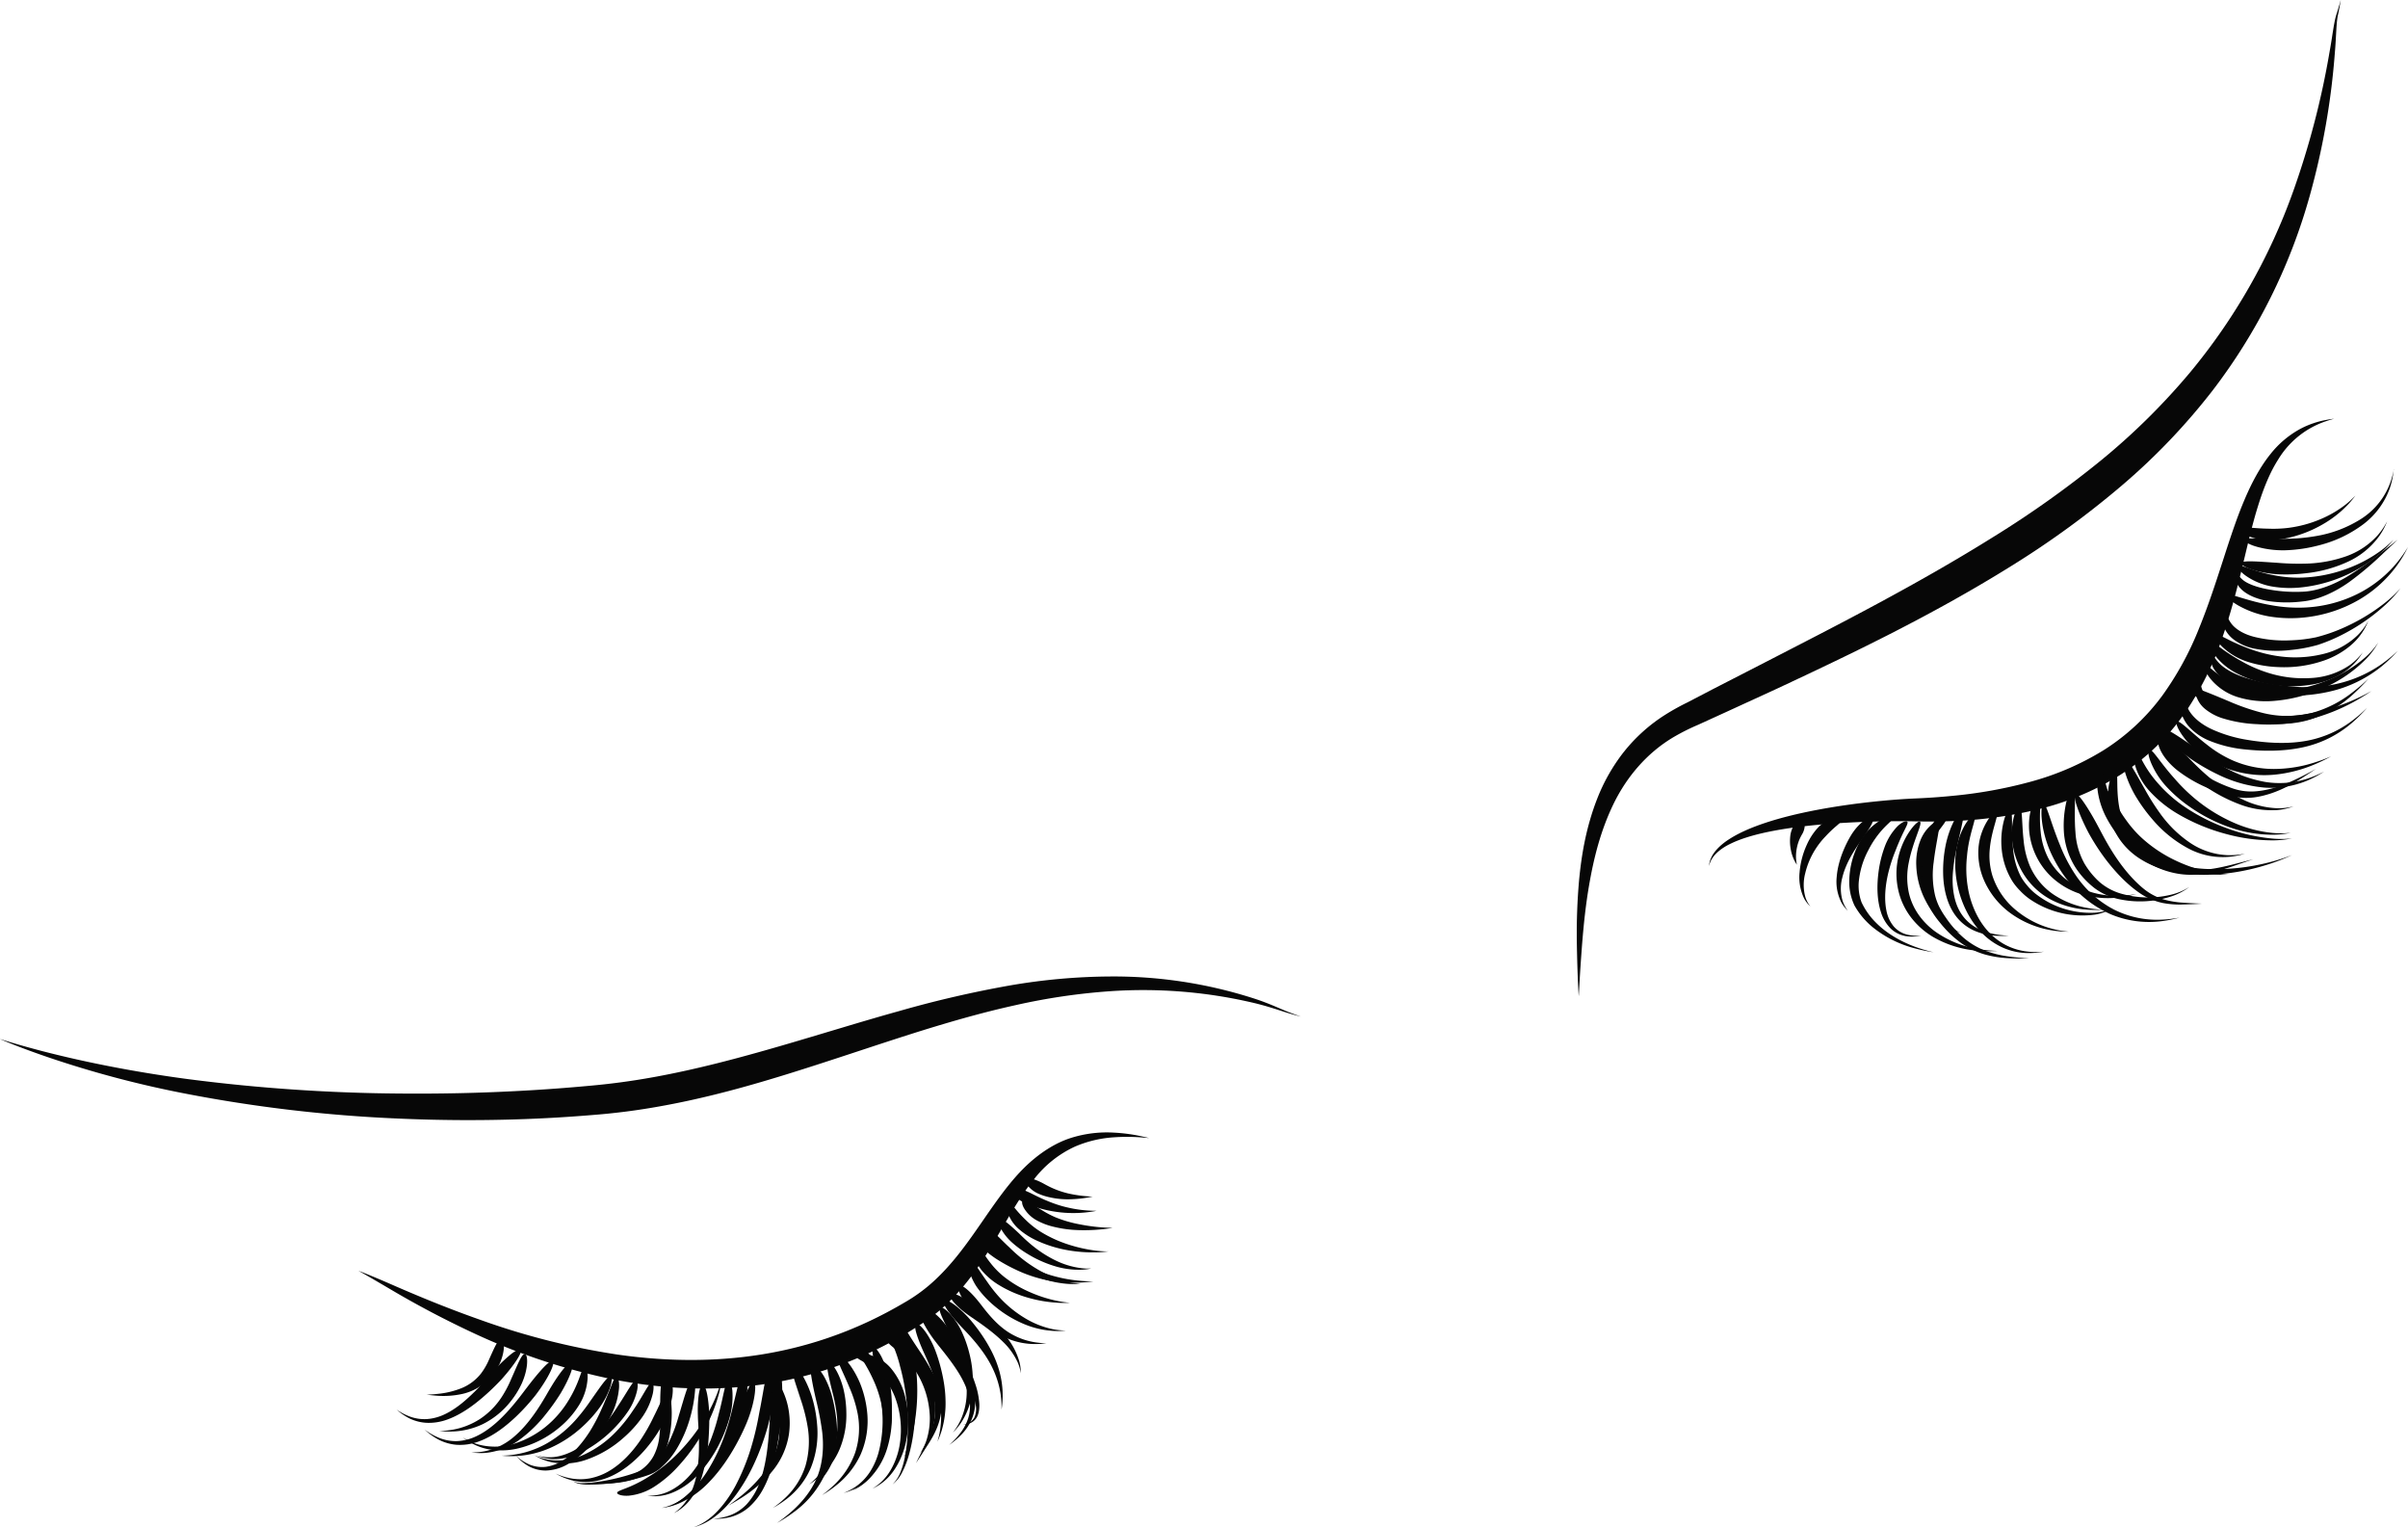 <svg xmlns="http://www.w3.org/2000/svg" width="1080" height="684.81" viewBox="0 0 1080 684.81"><g id="Слой_2" data-name="Слой 2"><g id="lashes_120443968"><g id="lashes_120443968-2" data-name="lashes_120443968"><path d="M1049.83.0s-.3 2.1-1.09 6.06c-1 3.9-.85 9.83-1.54 17.51a329.78 329.78.0 0 1-11.28 64.27 257 257 0 0 1-43.55 87.25 286.55 286.55.0 0 1-40 42 406.72 406.72.0 0 1-50.07 36.57c-36 22.45-72.19 39.64-105 55l-24.08 11.05L761.62 325a98.21 98.21.0 0 0-10.47 5.21c-13 7.53-22.09 19-27.73 30.8s-8.54 23.85-10.43 34.39-2.74 19.9-3.37 27.51c-1.18 15.24-1.48 23.73-1.53 23.72s-.61-8.45-.87-23.8a269.9 269.9.0 0 1 1-28.07c1.05-10.93 3-23.55 8.22-36.83a82.73 82.73.0 0 1 11-19.66 74.81 74.81.0 0 1 18.12-16.93A104.88 104.88.0 0 1 756.75 315L768 309.14l23.53-12.08c32.14-16.57 67.57-34.48 102.55-56.33A456.51 456.51.0 0 0 942.85 206 300.15 300.15.0 0 0 982.25 167a268.2 268.2.0 0 0 46.37-81.53 370.4 370.4.0 0 0 16.2-62.22c1.39-7.47 1.9-13.51 3.28-17.37C1049.3 2.05 1049.83.0 1049.83.0z" fill="#070707"/><path d="M1046.93 187.75s-1.32.31-3.73 1.13a39.86 39.86.0 0 0-21.45 17.21c-3.57 5.59-6.5 12.66-9 20.77-5.11 16.23-8.29 36.69-16 59a137.54 137.54.0 0 1-16.63 33.56 102.46 102.46.0 0 1-29.53 28.27 125.4 125.4.0 0 1-37.44 15.45 190.53 190.53.0 0 1-36.69 5c-5.86.26-11.57.3-17.09.18-5.33-.14-10.53-.11-15.57.0-10.09.21-19.49.71-28 1.49-17 1.56-30.81 4.26-39.37 8.39-4.28 2-7.11 4.51-8.44 6.63a10 10 0 0 0-1.48 3.53 10 10 0 0 1 1-3.81c1.06-2.4 3.71-5.48 7.91-8.17 8.41-5.49 22.24-9.93 39.47-13.21 8.63-1.63 18.15-3 28.42-4 5.13-.5 10.47-.92 16-1.15 5.34-.23 10.81-.6 16.39-1.16A204.59 204.59.0 0 0 910 350.73a123.9 123.9.0 0 0 33.5-14.35A96.65 96.65.0 0 0 969.74 312a138.53 138.53.0 0 0 16.48-30.09c8.43-20.67 13.33-41 20.23-57.29 3.41-8.18 7.33-15.39 11.86-21a43.37 43.37.0 0 1 14-11.63 40 40 0 0 1 10.74-3.64C1045.59 187.85 1046.93 187.77 1046.93 187.75z" fill="#070707"/><path d="M1073.55 210.45a33.54 33.54.0 0 1-1.73 8.51A34.84 34.84.0 0 1 1060 235.05a56.12 56.12.0 0 1-20.11 9.52 67.12 67.12.0 0 1-14.71 2.17 43.54 43.54.0 0 1-13.44-1.7c-3.34-1-5.2-2.29-5-2.95.42-1.36 8.44-.18 18.34-.49a83.18 83.18.0 0 0 13.87-1.26 54.38 54.38.0 0 0 19.57-7.38 32.45 32.45.0 0 0 15.09-22.51z" fill="#070707"/><path d="M1070.65 233.76a30.87 30.87.0 0 1-3.65 6.76 35.63 35.63.0 0 1-13.7 11.25 60 60 0 0 1-19 5.27 75 75 0 0 1-13.07.44c-9.34-.61-16.43-3.68-16-5s7.6-.67 16.39-.1a111.74 111.74.0 0 0 12.39.36 59.14 59.14.0 0 0 18.29-3.31 34.33 34.33.0 0 0 14.08-9.39A31.39 31.39.0 0 0 1070.65 233.76z" fill="#070707"/><path d="M1080 245.27a54.42 54.42.0 0 1-5 8.37 55.81 55.81.0 0 1-16.64 15.1 61.24 61.24.0 0 1-23.67 8 58.75 58.75.0 0 1-16.8-.3 42.86 42.86.0 0 1-14.4-5.16c-3.38-2-5.07-3.84-4.72-4.43.76-1.25 9.09 2.72 20 4.54a66 66 0 0 0 15.52 1 59.19 59.19.0 0 0 22.83-5.94 54.55 54.55.0 0 0 17.24-13.34A56.5 56.5.0 0 0 1080 245.27z" fill="#070707"/><path d="M1062.21 278.34a26.6 26.6.0 0 1-4.08 7.1c-3.07 4-8.76 8.27-15.6 10.68a54.48 54.48.0 0 1-20.86 3 50.45 50.45.0 0 1-14-2.5 29.32 29.32.0 0 1-11.18-6.79c-2.39-2.45-3.18-4.51-2.61-5s2.38.38 5.07 1.73a84.2 84.2.0 0 0 10.65 4.6 60.17 60.17.0 0 0 12.49 3.1 52.61 52.61.0 0 0 19.57-.94 33.6 33.6.0 0 0 15.78-8.51A26.11 26.11.0 0 0 1062.21 278.34z" fill="#070707"/><path d="M1059.68 292.53a26.47 26.47.0 0 1-5.17 6.35c-3.67 3.44-10 6.75-17.12 8a54.62 54.62.0 0 1-21.07-.35 50.32 50.32.0 0 1-13.4-4.73 29.26 29.26.0 0 1-9.95-8.5c-2-2.8-2.42-4.95-1.77-5.37s2.29.76 4.72 2.52a84.66 84.66.0 0 0 9.78 6.26 60 60 0 0 0 11.82 5.07A52.75 52.75.0 0 0 1037 304a33.68 33.68.0 0 0 17-5.85A26.46 26.46.0 0 0 1059.68 292.53z" fill="#070707"/><path d="M1062.3 304.29a84.25 84.25.0 0 1-6.57 6.72 53.08 53.08.0 0 1-18.49 11.26c-7.87 2.77-16.9 2.79-24.07 1.44a78 78 0 0 1-15.38-4.5c-10.49-4.41-17.76-10-17.1-11.18s9 2.23 19 6.44a100.18 100.18.0 0 0 14.32 5 45.93 45.93.0 0 0 22.46.34 51.91 51.91.0 0 0 18.7-9.42A80.32 80.32.0 0 0 1062.3 304.29z" fill="#070707"/><path d="M1045.48 339.19a79.47 79.47.0 0 1-7.31 3.54 61.09 61.09.0 0 1-18.16 4.65 48.67 48.67.0 0 1-20.76-2.61 46.8 46.8.0 0 1-12.42-6.68 37.85 37.85.0 0 1-8.7-9.32c-1.75-2.76-2.36-4.75-1.81-5.16 1.21-.87 6.4 4.85 13.64 10.41a53.12 53.12.0 0 0 10.91 6.73 46.36 46.36.0 0 0 19 4.06 60.21 60.21.0 0 0 18-2.83C1042.57 340.52 1045.47 339.16 1045.48 339.19z" fill="#070707"/><path d="M1028.69 361.58a27.25 27.25.0 0 1-7.3 1.65 40.09 40.09.0 0 1-17.06-2.62 71.32 71.32.0 0 1-16.8-9.11 77.46 77.46.0 0 1-9.72-8.19c-6.41-6.48-9.52-13.4-8.3-14.13s5.92 4.44 12 10.54c2.93 3 12.45 13.11 23.85 18.52a38.78 38.78.0 0 0 16 4.18A27.21 27.21.0 0 0 1028.69 361.58z" fill="#070707"/><path d="M1027.41 373.45a43.12 43.12.0 0 1-8.15.85 57.66 57.66.0 0 1-18.63-3.12A72.74 72.74.0 0 1 982 361.71a62.81 62.81.0 0 1-10.59-9.24 36.88 36.88.0 0 1-6.85-10.9c-1.19-3.12-1.3-5.24-.65-5.5 1.33-.49 5.11 6.11 11.35 13a79.6 79.6.0 0 0 9.36 9.21 73.44 73.44.0 0 0 17 10.52 57 57 0 0 0 17.74 4.7A43.22 43.22.0 0 0 1027.41 373.45z" fill="#070707"/><path d="M1006.85 382.8a32.84 32.84.0 0 1-25.66-2.5 55 55 0 0 1-15.78-12.85 72.72 72.72.0 0 1-7.9-11c-4.8-8.41-6.18-16.24-4.86-16.66s4.8 6.22 9.32 14.11a103.45 103.45.0 0 0 6.82 10.81 53.26 53.26.0 0 0 13.68 13.35A32.5 32.5.0 0 0 999 383.46 34.61 34.61.0 0 0 1006.85 382.8z" fill="#070707"/><path d="M999.38 392.14A53 53 0 0 1 992 392a68.18 68.18.0 0 1-16.66-3.56 62.56 62.56.0 0 1-16.81-8.78 43.46 43.46.0 0 1-9.17-9 26.64 26.64.0 0 1-4.74-10.83c-.49-3-.1-4.95.57-5.06 1.44-.2 3.47 6.33 8.34 12.9a50.42 50.42.0 0 0 7.73 8.67 62 62 0 0 0 15 9.76 67.55 67.55.0 0 0 15.81 5.14A54.75 54.75.0 0 0 999.38 392.14z" fill="#070707"/><path d="M987.54 405.22s-3.31.22-8.47.37a41.47 41.47.0 0 1-9-.67 28.51 28.51.0 0 1-10-4.19c-6.3-4.22-11.52-10-15.52-15.21a98.79 98.79.0 0 1-7.82-12.07c-4.75-9-7.13-16.82-5.93-17.44s5.84 6.26 10.45 15c1.19 2.17 3.46 6.77 6.84 12s8 11.21 13.47 15.61a26.49 26.49.0 0 0 8.88 4.7 40 40 0 0 0 8.61 1.44C984.21 405.12 987.54 405.2 987.54 405.22z" fill="#070707"/><path d="M977.57 411.46a56.2 56.2.0 0 1-9.31 1.74 44.4 44.4.0 0 1-21.6-3.24 49.68 49.68.0 0 1-19.17-15 60.7 60.7.0 0 1-8.3-14c-4.46-10.86-4-20.51-2.67-20.57s3.3 8.65 7.42 18.62a69.49 69.49.0 0 0 7 13.4 47.17 47.17.0 0 0 16.79 15.24 43 43 0 0 0 20.45 4.77A57 57 0 0 0 977.57 411.46z" fill="#070707"/><path d="M943.09 407.93a55.06 55.06.0 0 1-7.27-.06 40.65 40.65.0 0 1-16.19-4.58 32.55 32.55.0 0 1-13.27-13.49 36.27 36.27.0 0 1-3.84-12.19 31.15 31.15.0 0 1 .74-11.46c.77-2.85 1.77-4.45 2.45-4.32 1.46.28 1 7.18 1.91 15.18A39.34 39.34.0 0 0 910.27 388 29.82 29.82.0 0 0 921 401.1a39.44 39.44.0 0 0 15 6A55 55 0 0 0 943.09 407.93z" fill="#070707"/><path d="M927.85 417.77a44.83 44.83.0 0 1-8-.66 43.51 43.51.0 0 1-17.15-6.94 36.23 36.23.0 0 1-13.13-16.09 30.93 30.93.0 0 1-2.2-14 27.38 27.38.0 0 1 4.07-12.17c1.77-2.76 3.42-4 4-3.68 1.3.79-2.19 7.62-3 16.3a30.66 30.66.0 0 0 1.17 12.13 33.3 33.3.0 0 0 10.61 15.5 42.09 42.09.0 0 0 15.77 8.2A44.07 44.07.0 0 0 927.85 417.77z" fill="#070707"/><path d="M916.77 426.71a34.34 34.34.0 0 1-8.87.6 28.84 28.84.0 0 1-9.2-2.2 30.69 30.69.0 0 1-9.37-6.32c-5.72-5.55-9.35-13.33-11-20.11a47.14 47.14.0 0 1-1.22-15.37 32.92 32.92.0 0 1 4.2-13.45c1.89-3.13 3.69-4.57 4.26-4.2 1.18.8-2.52 8.22-3.35 18.15a51.38 51.38.0 0 0 .35 14c1 6.28 3.75 13.66 8.58 19.22a28.68 28.68.0 0 0 8.2 6.61 27.91 27.91.0 0 0 8.59 2.87A33.68 33.68.0 0 0 916.77 426.71z" fill="#070707"/><path d="M879.51 418.37a23.07 23.07.0 0 1-5.81-2.88 31.47 31.47.0 0 1-9.89-11.28A37 37 0 0 1 859.45 388a27.58 27.58.0 0 1 1.95-11.41 18.05 18.05.0 0 1 6.79-8.24c2.36-1.45 4.12-1.62 4.46-1 .7 1.27-4 5-6.53 11.29a28.17 28.17.0 0 0-2.34 9.48 34.7 34.7.0 0 0 2.36 15.08 30.23 30.23.0 0 0 8.05 11.73A23 23 0 0 0 879.51 418.37z" fill="#070707"/><path d="M861.69 419.55a20 20 0 0 1-6.86.22 13 13 0 0 1-6.67-3.24 17.73 17.73.0 0 1-4.58-7.61c-1.89-5.92-1.75-12.41-1.08-17.68a51.75 51.75.0 0 1 2.78-11.48 26.14 26.14.0 0 1 5.79-9.28c2.1-2 4-2.58 4.39-2s-.41 2-1.49 4.19-2.52 5.36-3.9 8.95a70.6 70.6.0 0 0-3.3 10.38c-1.09 4.81-1.82 10.8-.71 16.27a15.74 15.74.0 0 0 3.27 7.13A11.93 11.93.0 0 0 855 419 19.94 19.94.0 0 0 861.69 419.55z" fill="#070707"/><path d="M828.78 408.42a15.24 15.24.0 0 1-3-3.94 20.48 20.48.0 0 1-2-11.38c.71-8.92 5.58-17.46 7.3-19.89 3.47-5 8-7.63 8.92-6.54s-1.57 4.91-4.71 9.48c-1.56 2.22-7.1 9.39-9 17.35a19.07 19.07.0 0 0 .19 10.65A15.33 15.33.0 0 0 828.78 408.42z" fill="#070707"/><path d="M812 406.44a12.05 12.05.0 0 1-3-3.9 21.72 21.72.0 0 1-1.88-11.33 36.84 36.84.0 0 1 3.24-12.4 28.39 28.39.0 0 1 4.71-7.36 14.24 14.24.0 0 1 7-4.34c2.17-.48 3.57.0 3.67.7s-.85 1.48-2.15 2.6A53.1 53.1.0 0 0 818.8 375a36.2 36.2.0 0 0-4.64 5.9 35.44 35.44.0 0 0-4.52 10.73 20.45 20.45.0 0 0 .08 10.65A12 12 0 0 0 812 406.44z" fill="#070707"/><path d="M805.91 387.76a17.75 17.75.0 0 1-2.7-6.68 19.9 19.9.0 0 1-.3-5.78 11.88 11.88.0 0 1 1-3.93 5.48 5.48.0 0 1 2.81-2.7 1.91 1.91.0 0 1 2.29.39 2.93 2.93.0 0 1 .31 2.15 8.51 8.51.0 0 1-.84 2.49 25.44 25.44.0 0 0-1.38 2.62 19.67 19.67.0 0 0-1.34 4.69A18.1 18.1.0 0 0 805.91 387.76z" fill="#070707"/><path d="M1066.66 288.09a34.16 34.16.0 0 1-5.63 7.55 60.07 60.07.0 0 1-17.8 12.39 67.28 67.28.0 0 1-23.28 6.26 43.17 43.17.0 0 1-16.33-1.71A25.71 25.71.0 0 1 991.1 304c-2.36-3.16-2.89-5.58-2.31-5.91s2.23 1.25 4.92 3.4a36.85 36.85.0 0 0 11.52 6.24 44.93 44.93.0 0 0 14.56 2.25 65.89 65.89.0 0 0 22.44-4.29 59.32 59.32.0 0 0 18.24-10.61A34.3 34.3.0 0 0 1066.66 288.09z" fill="#070707"/><path d="M1061.68 317.38a66.58 66.58.0 0 1-7.29 7.17A49.45 49.45.0 0 1 1033.31 335c-8.79 2-18.21 1.9-26 1.08a56.35 56.35.0 0 1-17.12-4.24 25.9 25.9.0 0 1-7.67-5.21 16.54 16.54.0 0 1-4.09-6.63c-1.26-4.37-.18-7 .43-7 .77.0 1.14 2.49 2.9 5.53s5.4 6.3 10.58 8.61a61.33 61.33.0 0 0 15.57 4.61c7.41 1.25 16.49 2 25 .69a48.15 48.15.0 0 0 21.07-8.55A67.31 67.31.0 0 0 1061.68 317.38z" fill="#070707"/><path d="M1042.36 346a47.41 47.41.0 0 1-7.48 4 41.91 41.91.0 0 1-19.3 3.16 58.9 58.9.0 0 1-20.9-5.9 89.63 89.63.0 0 1-12.45-7.23c-8.32-5.95-13.66-12.29-12.76-13.32s7.73 3.43 15.73 9.13a136.29 136.29.0 0 0 11.48 7.58 57.32 57.32.0 0 0 19.19 7.19 40.58 40.58.0 0 0 18.73-1.37A49.1 49.1.0 0 0 1042.36 346z" fill="#070707"/><path d="M1028 375.94a45.29 45.29.0 0 1-9.1.88 80 80 0 0 1-20.81-2.94 86.41 86.41.0 0 1-21.47-9A54.64 54.64.0 0 1 964.33 355a29.33 29.33.0 0 1-7-12.8c-.82-3.73-.34-6.1.32-6.17s1.54 2 3.1 4.94a51.07 51.07.0 0 0 7.41 10.6A62.09 62.09.0 0 0 979 361.23a86.51 86.51.0 0 0 19.88 10.2A79.73 79.73.0 0 0 1019 376 44.66 44.66.0 0 0 1028 375.94z" fill="#070707"/><path d="M1010.59 385.29l-9.54 3.27c-5.76 1.87-14 4.59-23 3.41a38.5 38.5.0 0 1-12.88-4.14 45.7 45.7.0 0 1-10.25-7.61 54 54 0 0 1-10.42-14 36.36 36.36.0 0 1-4-15.47c0-4.17 1-6.62 1.63-6.55s1.08 2.48 2 6.11a65.57 65.57.0 0 0 5 13.62A57.7 57.7.0 0 0 958 377.2a43.29 43.29.0 0 0 8.9 7.59 35.91 35.91.0 0 0 11.54 4.64c8.24 1.74 16.53-.21 22.4-1.64z" fill="#070707"/><path d="M981.93 397.75a27.71 27.71.0 0 1-8.51 4.34 44.82 44.82.0 0 1-22 1.31 28.39 28.39.0 0 1-11.91-5.08 38.18 38.18.0 0 1-8.36-8.88 34.13 34.13.0 0 1-5.46-15.94A47.53 47.53.0 0 1 927 358.62c.92-3.67 1.92-5.83 2.62-5.73s1 2.47 1 6.16-.22 8.71.22 14a32.92 32.92.0 0 0 4 14.09 35.27 35.27.0 0 0 6.92 8.46A25.78 25.78.0 0 0 952 400.9a43.7 43.7.0 0 0 21.19.42A27.62 27.62.0 0 0 981.93 397.75z" fill="#070707"/><path d="M958.26 400.86a50.37 50.37.0 0 1-8 1.58 40.78 40.78.0 0 1-18.71-2.13 34.24 34.24.0 0 1-9.52-5.42 32.25 32.25.0 0 1-7-7.81 32.72 32.72.0 0 1-4.84-13.58 29.79 29.79.0 0 1 1.38-12.91c1.1-3.13 2.39-4.79 3-4.58 1.45.45-.31 8 .68 16.92a32.73 32.73.0 0 0 3.48 12A30.38 30.38.0 0 0 932.56 398a39.74 39.74.0 0 0 17.65 3.69A50.57 50.57.0 0 0 958.26 400.86z" fill="#070707"/><path d="M947.67 407.09a21.3 21.3.0 0 1-7.91 3 41.63 41.63.0 0 1-29.52-7 27.43 27.43.0 0 1-4.23-3.7 25.62 25.62.0 0 1-3.38-4.13 33.1 33.1.0 0 1-4.83-14.18 37 37 0 0 1 1-13.27c.91-3.29 2-5.14 2.72-5 1.46.32.41 8.33 1.35 17.72A32.76 32.76.0 0 0 906.33 393a22.86 22.86.0 0 0 2.63 3.77 24.34 24.34.0 0 0 3.43 3.54 39.84 39.84.0 0 0 27.26 8.95A21.37 21.37.0 0 0 947.67 407.09z" fill="#070707"/><path d="M900.94 419.55a39.64 39.64.0 0 1-7.73-.15 26.62 26.62.0 0 1-8-2.2 21.12 21.12.0 0 1-7.79-6.17c-4.42-5.62-5.77-13.18-5.91-19.17a58.32 58.32.0 0 1 1.2-13.23c2-9.28 6.39-15.76 7.63-15.15s-.75 7.63-2.61 16.24a74.61 74.61.0 0 0-1.89 12.2c-.33 5.51.28 12.33 3.67 17.62a19.16 19.16.0 0 0 6.46 6.22 25.71 25.71.0 0 0 7.33 2.85A40.42 40.42.0 0 0 900.94 419.55z" fill="#070707"/><path d="M910.06 429.69a95.74 95.74.0 0 1-9.7-.05A47.68 47.68.0 0 1 890.23 428a35.26 35.26.0 0 1-11-5.38 48.45 48.45.0 0 1-9.22-9 40.83 40.83.0 0 1-3.69-5.16 30.78 30.78.0 0 1-2.5-5.57 40.15 40.15.0 0 1-1.6-16.88A53.54 53.54.0 0 1 866 371.46c1.5-3.53 2.85-5.53 3.52-5.32s.56 2.62.0 6.32-1.63 8.68-2.25 14.13a40.63 40.63.0 0 0 .64 15 27.31 27.31.0 0 0 1.84 5 38.93 38.93.0 0 0 3 4.91 46.1 46.1.0 0 0 8 9.06 33.48 33.48.0 0 0 10 5.87 47.82 47.82.0 0 0 9.71 2.41C906.24 429.65 910.06 429.65 910.06 429.69z" fill="#070707"/><path d="M896 426.41a61.86 61.86.0 0 1-9.09-.11 47.11 47.11.0 0 1-20-6.21 35.16 35.16.0 0 1-9.24-8 31.36 31.36.0 0 1-5.56-10.28 33.43 33.43.0 0 1-1-16 34.71 34.71.0 0 1 5.51-13.28c2.1-3 3.91-4.46 4.48-4.08 1.31.82-3.06 8.43-5 18.3a32.64 32.64.0 0 0 .1 13.9 28.07 28.07.0 0 0 4.19 9.35 32.61 32.61.0 0 0 7.85 7.92A46 46 0 0 0 887 425.51 64.24 64.24.0 0 0 896 426.41z" fill="#070707"/><path d="M867.23 427a71.57 71.57.0 0 1-8.91-1.89 49.61 49.61.0 0 1-18.71-9.59 34.58 34.58.0 0 1-7.85-9.46 24.64 24.64.0 0 1-2.34-11.66 37.23 37.23.0 0 1 3.94-15.52A26.91 26.91.0 0 1 843.1 368c3.35-2 5.86-2 6.06-1.37s-1.56 1.91-3.85 4.25a42.22 42.22.0 0 0-7.38 10.41 37.51 37.51.0 0 0-4.19 13.43 21.25 21.25.0 0 0 1.2 9.93 32.26 32.26.0 0 0 6.42 9.06c5.32 5.41 12.11 8.78 17.21 10.71A72.38 72.38.0 0 0 867.23 427z" fill="#070707"/><path d="M1028 383.42a89.18 89.18.0 0 1-11 4.26 96.92 96.92.0 0 1-26.69 4.57c-10.22.28-21.28-1.59-29.44-6.51a32.08 32.08.0 0 1-9.47-8.37 29.38 29.38.0 0 1-4.06-7.39A35.22 35.22.0 0 1 946 351.32c.9-4.66 2.25-7.29 2.9-7.15s.66 3 .72 7.47.33 10.54 2.57 16.55a28 28 0 0 0 11 13.89c6.93 4.74 17.24 7.26 27.16 7.6a96.66 96.66.0 0 0 26.46-2.77A90.18 90.18.0 0 0 1028 383.42z" fill="#070707"/><path d="M1038.63 344.79s-2.81 2-7.41 4.84-11.12 6.39-18.94 7.73a28.35 28.35.0 0 1-11.95-.49 65.89 65.89.0 0 1-10.45-3.65 61.71 61.71.0 0 1-13.16-7.66c-4.31-3.39-7.59-7.66-8.62-11.47a9.19 9.19.0 0 1-.27-4.58c.25-1.07.68-1.58 1-1.54.74.09 1 2.15 2.59 4.72a36.42 36.42.0 0 0 8.48 8.85 73.92 73.92.0 0 0 11.84 7.78 65.26 65.26.0 0 0 9.54 4.17 25.25 25.25.0 0 0 10.66 1.32c7.33-.61 14.09-3.59 18.87-5.89S1038.62 344.78 1038.63 344.79z" fill="#070707"/><path d="M1063.55 309.9s-3 2.13-7.9 4.84a84.65 84.65.0 0 1-19.83 7.81 85.68 85.68.0 0 1-12 2.08 78.2 78.2.0 0 1-11.52.09A60.64 60.64.0 0 1 996.56 322a23.77 23.77.0 0 1-7.45-4 12.16 12.16.0 0 1-4.14-6.11 8.32 8.32.0 0 1 .12-4.89c.39-1.07.87-1.54 1.2-1.48.78.11.63 2.52 2.07 5.08s5 4.94 9.89 6.57c4.62 1.77 21.53 5.88 37 2.85a84.78 84.78.0 0 0 20-6C1060.42 311.76 1063.53 309.87 1063.55 309.9z" fill="#070707"/><path d="M1075.39 291.84a62.19 62.19.0 0 1-7.09 6.85 57.47 57.47.0 0 1-20.08 10.55 70.33 70.33.0 0 1-25 2.41 72.81 72.81.0 0 1-16.66-2.56c-5.85-1.7-11-5-13.35-8.74a10.7 10.7.0 0 1-1.78-4.71c-.09-1.19.14-1.86.47-1.93.74-.17 1.64 2.05 4.12 4.34s6.72 4.56 12 6.13a86.69 86.69.0 0 0 15.54 3.15c1.81.22 3.74.42 5.69.6s3.94.2 6 .18a62.75 62.75.0 0 0 12.33-1.36 56.48 56.48.0 0 0 20.23-8.7A62 62 0 0 0 1075.39 291.84z" fill="#070707"/><path d="M1076.63 263.8a56.55 56.55.0 0 1-6.62 7.27 87.07 87.07.0 0 1-18.49 13 75.51 75.51.0 0 1-11.93 5.1 68.85 68.85.0 0 1-12.09 2.28 52.21 52.21.0 0 1-17-.72 23.33 23.33.0 0 1-8.24-3.64 14 14 0 0 1-4.83-5.95c-1.57-4.21-.5-6.82.09-6.78.77-.06 1.21 2.4 3.11 5.07s5.79 5.1 11.09 6.31a56.32 56.32.0 0 0 15.5 1.39 66.67 66.67.0 0 0 11.47-1.35 74.25 74.25.0 0 0 11.73-4 86.73 86.73.0 0 0 19.07-11.33A57.4 57.4.0 0 0 1076.63 263.8z" fill="#070707"/><path d="M1075.39 242l-6.39 6a142.73 142.73.0 0 1-15.38 13c-6.19 4.42-13.81 8-20.86 8.68a57 57 0 0 1-15.13-.11c-5.36-.84-10.34-2.91-13-6a7.69 7.69.0 0 1-2-4.23c-.09-1.13.2-1.73.53-1.78.74-.1 1.5 1.81 3.93 3.31s6.55 2.85 11.4 3.61a66.14 66.14.0 0 0 13.94.86c6.23-.16 13.5-2.76 19.86-6.53a145.86 145.86.0 0 0 16.24-11.46z" fill="#070707"/><path d="M1056.42 222.21a40.71 40.71.0 0 1-3.84 4.57 49.65 49.65.0 0 1-10.94 8.41 54.7 54.7.0 0 1-14.25 5.73 41.6 41.6.0 0 1-10.31 1.27 22.93 22.93.0 0 1-9.32-2.09c-2.23-1.11-3.32-2.31-3-2.94.61-1.31 5.92-.18 12.5-.1a55.38 55.38.0 0 0 9.38-.4 54.6 54.6.0 0 0 13.91-3.77 49.2 49.2.0 0 0 11.54-6.7A40 40 0 0 0 1056.42 222.21z" fill="#070707"/><path d="M1073.52 242a48.25 48.25.0 0 1-5.54 5.78 62.75 62.75.0 0 1-15.49 10 65 65 0 0 1-19.72 5.54 47.76 47.76.0 0 1-13.87-.35 29.38 29.38.0 0 1-11.76-4.88c-2.66-1.95-3.81-3.7-3.4-4.25.89-1.13 7.34 2.55 16.12 4.09a55.18 55.18.0 0 0 12.6 1.07 64.06 64.06.0 0 0 19.07-3.61 62.23 62.23.0 0 0 16-8.24A48.87 48.87.0 0 0 1073.52 242z" fill="#070707"/><path d="M583.41 455.82s-2-.44-5.82-1.6-9.23-3.14-16.46-4.78a216.44 216.44.0 0 0-62.79-5 280.51 280.51.0 0 0-42.84 6.28c-15.18 3.33-31.12 7.92-47.8 13.23s-34.12 11.3-52.59 17.07-38 11.28-58.77 15a298.2 298.2.0 0 1-31.09 4q-15.23 1.26-30 1.79c-19.71.72-38.75.56-56.83-.25a644.71 644.71.0 0 1-95.11-11.14 465.52 465.52.0 0 1-61.69-16.32C7.45 469.27.0 465.89.0 465.94c0-.24 31.43 10.93 84.75 18a779.18 779.18.0 0 0 94.05 6.41c17.75.17 36.38-.19 55.61-1.26q14.43-.78 29.27-2.15c9.91-.86 19.53-2.14 29.44-3.94 19.72-3.57 38.71-8.7 57-14s36-10.87 53.22-15.65a489.9 489.9.0 0 1 49.76-11.49 273.11 273.11.0 0 1 44.9-4 205.76 205.76.0 0 1 63.83 9.68c7.23 2.29 12.35 4.83 16 6.24S583.41 455.81 583.41 455.82z" fill="#070707"/><path d="M160.65 569.77s5.31 2 14.69 6.09 22.95 9.92 40 15.94a326.11 326.11.0 0 0 61.15 15.53c23.31 3.4 49.42 3.83 75.64-2a179.74 179.74.0 0 0 37-12.55c5.75-2.67 11.26-5.6 16.53-8.71a72.66 72.66.0 0 0 13.82-10.22c8.26-7.72 14.7-16.91 20.78-25.7S452.2 530.81 459 524s14.37-11.61 21.64-13.84a53.54 53.54.0 0 1 19-2.28 75.64 75.64.0 0 1 11.77 1.53c2.65.55 4 .92 4 .92s-1.41-.16-4.09-.35a83.63 83.63.0 0 0-11.68.0 52.54 52.54.0 0 0-17.49 4.15 49.13 49.13.0 0 0-18.18 14.38c-5.57 6.75-10.44 15.25-15.89 24.55s-11.61 19.5-20.55 28.81a81.26 81.26.0 0 1-15.37 12.51 177.64 177.64.0 0 1-17.36 9.91 172.1 172.1.0 0 1-39.65 14.1c-28.33 6.32-56.32 4.91-80.47.08A280 280 0 0 1 212.87 598a429.63 429.63.0 0 1-38.47-20.29C165.58 572.52 160.67 569.74 160.65 569.77z" fill="#070707"/><path d="M490.05 536.56a54.49 54.49.0 0 1-10.89 1.22 37.31 37.31.0 0 1-8.56-.94 25.46 25.46.0 0 1-5.52-1.88c-3.77-1.93-5.64-5-4.75-6.07s3.91-.11 7.09 1.51c.8.41 2.41 1.38 4.54 2.33a40 40 0 0 0 7.48 2.5A59.21 59.21.0 0 0 490.05 536.56z" fill="#070707"/><path d="M499.05 550.6a80.86 80.86.0 0 1-15.15 1A53.47 53.47.0 0 1 472.15 550a29.8 29.8.0 0 1-7.56-3 14.81 14.81.0 0 1-5.38-5.35c-.95-1.76-1-3.1-.42-3.47s1.7.15 3.12 1.05 3.22 2.12 5.34 3.38a43.51 43.51.0 0 0 6.28 3.3A56.72 56.72.0 0 0 484.19 549 84.89 84.89.0 0 0 499.05 550.6z" fill="#070707"/><path d="M497.13 561.15a49.39 49.39.0 0 1-5.57.42 65.23 65.23.0 0 1-12.87-1A56 56 0 0 1 465 556.29a33 33 0 0 1-8.28-5.37 17.31 17.31.0 0 1-4.94-7.77c-.63-2.33-.32-3.87.34-4s1.62.89 2.91 2.44a56.81 56.81.0 0 0 5.21 5.63 39.69 39.69.0 0 0 6.82 5.31 56.23 56.23.0 0 0 12.3 5.58 66.5 66.5.0 0 0 12.28 2.71A50.9 50.9.0 0 0 497.13 561.15z" fill="#070707"/><path d="M489.46 568.81a26.24 26.24.0 0 1-5.09.56 37.13 37.13.0 0 1-11.73-1.75 52.44 52.44.0 0 1-12-5.49 45.78 45.78.0 0 1-7.06-5.27c-4.64-4.34-6.57-9.35-5.37-10.09s4.71 2.45 8.9 6.36c1 1 3.14 3.14 6 5.46a53.82 53.82.0 0 0 10.39 6.64 36.72 36.72.0 0 0 10.85 3.34A26.6 26.6.0 0 0 489.46 568.81z" fill="#070707"/><path d="M484.67 575.52a25.28 25.28.0 0 1-5.08.23 44.62 44.62.0 0 1-11.53-2.21 58.3 58.3.0 0 1-11.89-5.34 40.77 40.77.0 0 1-7.09-5.21 18.87 18.87.0 0 1-4.66-6.72c-.75-2-.65-3.47.0-3.75 1.33-.5 4.13 3 8.24 6.77a67.3 67.3.0 0 0 6 5.33A61.8 61.8.0 0 0 469 571.17 44.7 44.7.0 0 0 479.69 575 26.27 26.27.0 0 0 484.67 575.52z" fill="#070707"/><path d="M479.88 584.15a42.35 42.35.0 0 1-5.64.0A60.18 60.18.0 0 1 461.42 582a52.53 52.53.0 0 1-13.34-5.74 31.13 31.13.0 0 1-7.63-6.44 16.73 16.73.0 0 1-3.78-8.52c-.24-2.43.34-3.92 1-4s1.44 1.17 2.46 2.92a45.54 45.54.0 0 0 4.29 6.35 37.08 37.08.0 0 0 6.12 6.12 52.6 52.6.0 0 0 11.72 6.87 60.5 60.5.0 0 0 12.06 3.81A42.19 42.19.0 0 0 479.88 584.15z" fill="#070707"/><path d="M478 596.61a30.25 30.25.0 0 1-6 .15 40.2 40.2.0 0 1-13.39-3.33 51.76 51.76.0 0 1-13-8.16 44.73 44.73.0 0 1-7.06-7.54 25.21 25.21.0 0 1-4-8.54c-.54-2.4-.35-4 .31-4.21 1.38-.39 4 4.41 7.91 9.78a62.9 62.9.0 0 0 5.86 7.37 51.5 51.5.0 0 0 11.17 9A39.75 39.75.0 0 0 472.1 596 31.22 31.22.0 0 0 478 596.61z" fill="#070707"/><path d="M469.33 602.37a44.24 44.24.0 0 1-5.17.31 31.78 31.78.0 0 1-11.83-2.29A39.4 39.4.0 0 1 441 593.12a61.05 61.05.0 0 1-6.16-6.32c-3.88-4.85-5.91-9.45-4.83-10.32s5.07 2.4 8.81 7.08c1.94 2.25 7.17 10.26 14.62 14.52a31.18 31.18.0 0 0 10.77 3.81A46.5 46.5.0 0 0 469.33 602.37z" fill="#070707"/><path d="M457.83 615.79a19.39 19.39.0 0 0-1.37-4.85 30.28 30.28.0 0 0-6.56-9.21c-6.06-6-14.17-10.89-16.54-12.74-4.85-3.55-8.11-7.57-7.17-8.67s5.34 1 10.24 4.55c2.35 1.85 10 7.93 15.42 15.19a30.87 30.87.0 0 1 5.36 10.63A19.23 19.23.0 0 1 457.83 615.79z" fill="#070707"/><path d="M449.2 632.09a45.88 45.88.0 0 0-.29-6 40.63 40.63.0 0 0-3.84-12.78c-4.36-9.06-12.41-16.67-14.71-19.23-4.73-5.1-8.07-9.92-7.05-10.93s5.93 2.17 10.83 7.46c2.35 2.6 9.9 11.58 13.3 21.72a41.42 41.42.0 0 1 2.27 13.72A45.31 45.31.0 0 1 449.2 632.09z" fill="#070707"/><path d="M431.94 638.8a14.26 14.26.0 0 0 1.65-.41 5.92 5.92.0 0 0 3.35-2.64 9.32 9.32.0 0 0 .6-6.06 32.91 32.91.0 0 0-2.25-7.18c-4.19-9.7-11.09-19.11-13-22.18-4-6.18-6.68-11.45-5.65-12.34s5.9 3.2 10 9.55a109.06 109.06.0 0 1 11.14 24.12 34 34 0 0 1 1.45 7.86c.11 2.52-.29 5-1.55 6.67a6.39 6.39.0 0 1-4 2.41A12.25 12.25.0 0 1 431.94 638.8z" fill="#070707"/><path d="M420.44 646.47a38 38 0 0 0 1.25-5.6 42.91 42.91.0 0 0-.17-12.9c-1.43-9.63-6.13-19.14-7.47-22.15-2.68-6.09-4.44-11.36-3.2-12.08s5.07 3.59 7.9 10c1.41 3.15 5.14 13.76 5.32 24a43.14 43.14.0 0 1-1.6 13.3A36.28 36.28.0 0 1 420.44 646.47z" fill="#070707"/><path d="M400.31 665.64a16.36 16.36.0 0 0 3.83-6.25c1.64-4.17 2.65-10.2 2.92-16.5a102.26 102.26.0 0 0-.93-18.36 94.61 94.61.0 0 0-2.43-11.78 57.94 57.94.0 0 0-3.4-10c-1.08-2.37-2.22-3.57-1.91-4.24s2.59-.31 4.86 2.13 4.25 6.3 5.41 10.76a66 66 0 0 1 1.78 12.68 97.65 97.65.0 0 1-.83 19c-.92 6.43-2.61 12.5-4.73 16.59A16.48 16.48.0 0 1 400.31 665.64z" fill="#070707"/><path d="M368.67 670.44a53 53 0 0 0 5.74-4.88 36.93 36.93.0 0 0 9.1-14.07 35 35 0 0 0 1.1-17.85A55.69 55.69.0 0 0 381 622.22c-3.26-7.9-6.79-14.17-5.62-15.06s6.73 4.38 10.36 13.1A46.92 46.92.0 0 1 388.9 633a37.51 37.51.0 0 1-3 19.42 38 38 0 0 1-10.95 13.71A53 53 0 0 1 368.67 670.44z" fill="#070707"/><path d="M346.63 676.19a45.82 45.82.0 0 0 5.8-4.76 33.7 33.7.0 0 0 8.82-14.13 39.63 39.63.0 0 0 .9-18 76.9 76.9.0 0 0-3-11.7c-2.64-8.22-5.15-15-3.87-15.67s5.9 5.26 8.76 14.1a58.38 58.38.0 0 1 2.44 12.77 41.8 41.8.0 0 1-2.8 19.35A34.87 34.87.0 0 1 353 672 47.48 47.48.0 0 1 346.63 676.19z" fill="#070707"/><path d="M311.16 684.81a24.9 24.9.0 0 0 7.23-4.1c4-3.1 8.32-8.5 11.64-14.78a97.05 97.05.0 0 0 7.55-19.28c1.69-6 2.57-11 3-13.39 1.94-9.54 2.74-17.35 4.11-17.47.69.0 1.49 2 1.79 5.37a48.17 48.17.0 0 1-.86 13.06c-.86 5-5.19 20.69-13.41 33-4 6.18-9 11.34-13.38 14.12A25 25 0 0 1 311.16 684.81z" fill="#070707"/><path d="M290.32 670.72a21.92 21.92.0 0 0 7.11-1c4.18-1.25 9.15-4.63 12.95-9.36A56.31 56.31.0 0 0 319 645a89.71 89.71.0 0 0 3.42-11.2c2.12-8 2.91-14.7 4.29-14.84.69-.05 1.48 1.72 1.76 4.68a34.7 34.7.0 0 1-1.07 11.4 62.7 62.7.0 0 1-4.43 11.7 57.2 57.2.0 0 1-10.74 15.37c-4.54 4.6-10.2 7.6-14.64 8.4A21.31 21.31.0 0 1 290.32 670.72z" fill="#070707"/><path d="M257.47 662.76a2 2 0 0 0-.24.55 1.09 1.09.0 0 0 .85 1.27c1.39.55 3.61.55 6.23.35a91.37 91.37.0 0 0 19.39-4.1 53.67 53.67.0 0 0 5.18-2 14.88 14.88.0 0 0 4.35-2.64 32.69 32.69.0 0 0 6-8 66.46 66.46.0 0 0 5.1-13c1.46-4.82 2.7-9.31 3.87-12.53s2.22-5.17 2.92-5 .88 2.33.63 5.76a63.32 63.32.0 0 1-2.51 13.28A56.41 56.41.0 0 1 303 650.51a35.58 35.58.0 0 1-7.48 8.4 18.24 18.24.0 0 1-5.49 2.78 56.29 56.29.0 0 1-5.61 1.61 91.07 91.07.0 0 1-20.05 2.43c-2.68.0-4.93-.24-6.35-1a1.2 1.2.0 0 1-.81-1.45A3 3 0 0 1 257.47 662.76z" fill="#070707"/><path d="M249.23 660.78a28.53 28.53.0 0 0 7.45 2.25 24 24 0 0 0 8-.15 27 27 0 0 0 8.71-3.39c5.61-3.34 10.24-8.52 13.5-13.23a80.44 80.44.0 0 0 6.3-11c4.07-8 6.39-15 7.79-14.79.68.12 1 2.14.6 5.31a39 39 0 0 1-3.79 11.75 62 62 0 0 1-7.45 11.31c-3.89 4.74-9.36 9.85-15.75 12.87a28.84 28.84.0 0 1-9.68 2.74 25 25 0 0 1-8.41-.67A28.56 28.56.0 0 1 249.23 660.78z" fill="#070707"/><path d="M225 652.74A42.52 42.52.0 0 0 245.66 647a52.46 52.46.0 0 0 12.5-10.27 82.79 82.79.0 0 0 6.58-8.47c4.4-6.2 7.85-11.52 9.18-11s-.21 7.17-5 13.92a56.25 56.25.0 0 1-7.71 8.57 53.15 53.15.0 0 1-14.4 9.5 43.47 43.47.0 0 1-15.08 3.64A42.84 42.84.0 0 1 225 652.74z" fill="#070707"/><path d="M211.46 651.26a28.18 28.18.0 0 0 6.57-.63 29.46 29.46.0 0 0 13-6.82c8.43-7.36 14-18.53 16.06-21.77 4-6.7 8.14-11.8 9.39-11s-.9 6.81-5 13.69a93.33 93.33.0 0 1-6.54 9.23 60.3 60.3.0 0 1-12.34 11.93 30.85 30.85.0 0 1-14.47 5.57A27.68 27.68.0 0 1 211.46 651.26z" fill="#070707"/><path d="M197.08 641.68a44.23 44.23.0 0 0 5.84-.57 33.21 33.21.0 0 0 12.22-4.74 34.21 34.21.0 0 0 9.88-9.94 51.17 51.17.0 0 0 4.32-8.23c2.71-6 4.64-11.28 6.08-11s1.65 6.32-1.39 13.13a39.52 39.52.0 0 1-5.54 8.74 36.54 36.54.0 0 1-12.1 9.59A34.43 34.43.0 0 1 203 641.9 43.29 43.29.0 0 1 197.08 641.68z" fill="#070707"/><path d="M191.32 625.37s1.93.0 4.87-.33a38.6 38.6.0 0 0 10.61-2.5 21.42 21.42.0 0 0 9-6.73 30 30 0 0 0 3.65-6.44c2.19-4.84 4-9.19 5.44-8.92s1.8 5.3-.77 11a25.52 25.52.0 0 1-5.09 7.2A24.08 24.08.0 0 1 207.59 625a39.45 39.45.0 0 1-11.38.87C193.22 625.66 191.33 625.36 191.32 625.37z" fill="#070707"/><path d="M300.29 675.53a34.27 34.27.0 0 0 6.42-4 48.93 48.93.0 0 0 11.16-12.91 81.74 81.74.0 0 0 7.79-17c1.79-5.34 2.77-9.8 3.29-11.93 2.11-8.52 3.47-15.57 4.89-15.54s2.34 7.69.1 16.75a83.24 83.24.0 0 1-4.24 12.27A80.71 80.71.0 0 1 320 660.09a50 50 0 0 1-12.82 12.1A33.18 33.18.0 0 1 300.29 675.53z" fill="#070707"/><path d="M319.79 681a25.3 25.3.0 0 0 8.06-1.69 20 20 0 0 0 7-4.75 28.11 28.11.0 0 0 5.3-8.39c2.7-6.42 3.77-13.75 4.39-19.91s.75-11.27.94-13.73a85.82 85.82.0 0 1 1.65-12.62c.74-3.23 1.69-5.17 2.38-5.06s1 2.14 1.23 5.38a103.76 103.76.0 0 1-.14 12.67c-.19 2.47-.68 7.63-1.77 14s-2.88 13.85-6.37 20.43a29.6 29.6.0 0 1-6.49 8.45 21 21 0 0 1-7.84 4.33A25.25 25.25.0 0 1 319.79 681z" fill="#070707"/><path d="M348.54 682.89a73.87 73.87.0 0 0 6.76-5.35c3.87-3.46 8.7-8.82 11.33-15.53s2.87-14.3 2.05-20.55A131.2 131.2.0 0 0 366 627.65c-2.33-9.85-3.51-18.22-2.08-18.57s4.69 7.31 7.08 17.43a91 91 0 0 1 2 14.59c.39 6.68-.45 15-4 22a43.63 43.63.0 0 1-13.16 15.1A69.34 69.34.0 0 1 348.54 682.89z" fill="#070707"/><path d="M382.09 668.51a26 26 0 0 0 5.93-4.79 31.56 31.56.0 0 0 7.48-15.24 46.6 46.6.0 0 0-.12-18.52 51.14 51.14.0 0 0-3.84-11.54 69.08 69.08.0 0 0-5.34-9.6c-1.56-2.39-2.64-4-2.19-4.53s2.38.05 4.87 2.08a27.56 27.56.0 0 1 7.33 9.93 44.66 44.66.0 0 1 3.45 13A48.54 48.54.0 0 1 398 649.12a33 33 0 0 1-9.41 15.18A25.72 25.72.0 0 1 382.09 668.51z" fill="#070707"/><path d="M378.26 669.48a24.29 24.29.0 0 0 6.67-3.7 24 24 0 0 0 5.29-5.83 31.85 31.85.0 0 0 3.76-8.43 55.54 55.54.0 0 0 1.71-18.62A95.88 95.88.0 0 0 394 620.55c-1.52-8.73-3.58-15.61-2.34-16.26.62-.31 2.07 1.11 3.56 3.87a40 40 0 0 1 3.83 11.45 68.1 68.1.0 0 1 .95 13.21 56.5 56.5.0 0 1-3.62 19.54 33.3 33.3.0 0 1-4.87 8.54 24.31 24.31.0 0 1-13.27 8.58z" fill="#070707"/><path d="M410.85 656.05s1.21-2.54 3.2-6.4 4.74-9.16 5.23-15a25.74 25.74.0 0 0 0-4.39c0-.74-.15-1.46-.27-2.18l-.19-1.08a1.4 1.4.0 0 0-.1-.41l-.15-.51a33.78 33.78.0 0 0-3.51-7.41c-2.75-4.38-5.52-7.84-6.67-9.66a30.65 30.65.0 0 1-4.75-10.28c-.61-3-.17-4.88.51-5s1.54 1.44 2.88 3.69 3.31 5.26 5.64 8.73a111.83 111.83.0 0 1 6.18 10.4 36.47 36.47.0 0 1 3.11 8.62l.12.59a4 4 0 0 1 .1.73l.1 1.2c0 .81.07 1.63.05 2.44a27.89 27.89.0 0 1-.5 4.85c-1.25 6.43-4.77 11.43-7.08 15.06S410.85 656.05 410.85 656.05z" fill="#070707"/><path d="M241.2 652.71a18.15 18.15.0 0 0 6.17.72c3.78-.14 8.67-1.83 13-4.79a53.25 53.25.0 0 0 11.21-10.39 80.19 80.19.0 0 0 5.86-8.25c4-6 6.48-11.1 7.83-10.84.68.15 1 1.86.46 4.43a27.68 27.68.0 0 1-4 9.2 56.89 56.89.0 0 1-20.09 18.07c-5 2.59-10.4 3.72-14.32 3.37A18 18 0 0 1 241.2 652.71z" fill="#070707"/><path d="M239.72 652.55a24.67 24.67.0 0 0 6.89 2.1 28.05 28.05.0 0 0 15.78-2.6 47.66 47.66.0 0 0 14.17-10.34 64.49 64.49.0 0 0 7.23-9.09c4.74-6.73 7.28-12.92 8.66-12.67.67.15.95 2.07.33 5A30.79 30.79.0 0 1 288 635.52a51.67 51.67.0 0 1-8.5 9.33 49.09 49.09.0 0 1-16.21 9.59 29.48 29.48.0 0 1-16.88 1A24.61 24.61.0 0 1 239.72 652.55z" fill="#070707"/><path d="M207.62 644.55a25.41 25.41.0 0 0 7 3.19 29.09 29.09.0 0 0 17.15-.76 43 43 0 0 0 15.91-9.84 45.71 45.71.0 0 0 7.59-9.66 54.14 54.14.0 0 0 4.7-10c1-2.71 1.51-4.56 2.24-4.56s1.45 1.93 1.33 5.21a25.71 25.71.0 0 1-3.88 12 41 41 0 0 1-9.1 10.25 45.34 45.34.0 0 1-18.1 9.08c-6.79 1.66-13.65.9-18.1-1A25.36 25.36.0 0 1 207.62 644.55z" fill="#070707"/><path d="M190.4 641a28.64 28.64.0 0 0 6.68 3.8 20 20 0 0 0 7.75 1.41 22.36 22.36.0 0 0 8.86-2.22c5.8-2.75 10.78-7.51 14.58-11.76s6.54-8.09 7.94-9.88c5.48-7.2 10.49-12.87 11.71-12s-2 7.69-7.65 15.16a92.17 92.17.0 0 1-8.9 9.78c-4.35 4.11-10.09 8.72-16.7 11.1a24 24 0 0 1-9.89 1.47 21.17 21.17.0 0 1-8-2.29A28.81 28.81.0 0 1 190.4 641z" fill="#070707"/><path d="M177.9 632.09a26.69 26.69.0 0 0 6.31 3.24 19 19 0 0 0 7.19 1 22.11 22.11.0 0 0 8.15-2.2c5.35-2.54 10-6.77 13.76-10.53s6.49-7.14 7.92-8.69a70.43 70.43.0 0 1 7.83-7.59c2.24-1.77 3.95-2.55 4.44-2 .92 1-2.76 6.68-8.48 13.1a106.18 106.18.0 0 1-8.77 8.4c-4.2 3.57-9.63 7.58-15.73 9.75a24.16 24.16.0 0 1-9.12 1.44 20.09 20.09.0 0 1-7.49-1.86A26.61 26.61.0 0 1 177.9 632.09z" fill="#070707"/><path d="M231.48 652.82a21.83 21.83.0 0 0 6.06 3.92 14.75 14.75.0 0 0 7.24 1 18.7 18.7.0 0 0 7.95-3.06c5-3.31 9-8.41 11.87-12.91A80.87 80.87.0 0 0 270 631.38c1.71-3.8 3.09-7.29 4.1-9.84s1.68-4.21 2.4-4.18 1.32 1.9 1.15 4.93a32.84 32.84.0 0 1-3 11.19 59.29 59.29.0 0 1-6.55 10.8c-3.45 4.53-8.25 9.58-14.14 12.66a20.63 20.63.0 0 1-9.15 2.46 15.91 15.91.0 0 1-7.67-1.93A22 22 0 0 1 231.48 652.82z" fill="#070707"/><path d="M323.8 617.62a48.9 48.9.0 0 1-1.43 7.63 73.82 73.82.0 0 1-6.82 16.52 82.54 82.54.0 0 1-11.61 16 53.54 53.54.0 0 1-10.18 8.68A26 26 0 0 1 282 670.68c-3.29.22-5.25-.62-5.21-1.29s1.84-1.22 4.45-2.26a57.3 57.3.0 0 0 9.76-5 65.71 65.71.0 0 0 9.87-7.42 83.79 83.79.0 0 0 12.47-14.3A73.93 73.93.0 0 0 321.6 625 50.05 50.05.0 0 0 323.8 617.62z" fill="#070707"/><path d="M296.77 676.19a28.3 28.3.0 0 0 7.12-2.64 40.63 40.63.0 0 0 12.8-11.28c8-10.23 12.55-23.73 14.09-27.84 3.14-8.32 5.82-15.11 7.22-14.81s.86 7.92-2.41 16.61c-1.6 4.28-7.6 17.88-16.95 27.71a41.73 41.73.0 0 1-14.42 10.34A28.42 28.42.0 0 1 296.77 676.19z" fill="#070707"/><path d="M364.36 666.65a23.17 23.17.0 0 0 3.88-4.37 24.28 24.28.0 0 0 4-12.29c.6-9.84-3.34-20.12-4.25-23.36-2-6.53-3-12.19-1.67-12.7s4.5 4.37 6.58 11.22a68.59 68.59.0 0 1 2 9.88 48.77 48.77.0 0 1-.14 15.28 25.54 25.54.0 0 1-5.88 12.47A23 23 0 0 1 364.36 666.65z" fill="#070707"/><path d="M362.92 665.64a40.2 40.2.0 0 0 4.46-4.37 33 33 0 0 0 6.75-12.16 38.15 38.15.0 0 0 1.15-14.93 69.16 69.16.0 0 0-1.91-9.83c-1.68-6.93-3.15-12.76-1.82-13.35s5 4.58 6.81 12.13a49.31 49.31.0 0 1 1.24 10.81 40 40 0 0 1-3.07 16A33.88 33.88.0 0 1 368 661.83 39.26 39.26.0 0 1 362.92 665.64z" fill="#070707"/><path d="M425.71 647.9a35.84 35.84.0 0 0 5-5.31 22.14 22.14.0 0 0 3.52-6.62 18.52 18.52.0 0 0 .57-8.55c-1-5.94-4.43-11.48-7.56-15.88s-6.09-7.84-7.39-9.59a57.9 57.9.0 0 1-6.11-9.51c-1.28-2.68-1.61-4.59-1-4.93s2 .83 4 2.87a102 102 0 0 1 7.21 8.47 119.32 119.32.0 0 1 6.93 10.34c2.86 4.87 6.07 11.19 6.49 18a20.57 20.57.0 0 1-1.61 9.4 23.27 23.27.0 0 1-4.43 6.56A35.2 35.2.0 0 1 425.71 647.9z" fill="#070707"/><path d="M427.36 642.37a27.88 27.88.0 0 0 3.35-5.33 30.55 30.55.0 0 0 2.86-13.74 47.86 47.86.0 0 0-2.92-15 80.39 80.39.0 0 0-4.1-9.32c-3.15-6.5-6-11.72-4.95-12.65s6.11 3.29 9.56 10.39A54.5 54.5.0 0 1 434.8 607a48.77 48.77.0 0 1 1.33 16.39 31.64 31.64.0 0 1-4.72 14A27.35 27.35.0 0 1 427.36 642.37z" fill="#070707"/><path d="M405.58 653.65a46.87 46.87.0 0 0 1.43-5.8 76.2 76.2.0 0 0 1.12-13.54 95 95 0 0 0-1.19-14.72c-.7-4.37-1.63-7.8-2-9.45-1.54-6.62-3.37-11.77-2.2-12.57.59-.36 1.95.56 3.4 2.59a26.67 26.67.0 0 1 3.78 8.74 58.17 58.17.0 0 1 1.37 10.23 88.38 88.38.0 0 1-.56 15.34 74.91 74.91.0 0 1-2.9 13.58A44.44 44.44.0 0 1 405.58 653.65z" fill="#070707"/><path d="M391.31 667.48a22.26 22.26.0 0 0 5.72-4.84c3-3.46 5.81-9.37 6.65-15.94a41.47 41.47.0 0 0-1.77-18.8 30 30 0 0 0-5.84-10.28c-5.22-6.33-12.06-7.82-11.92-9.4.06-.73 2-1.36 5.06-.84a18.63 18.63.0 0 1 10.6 6.44A31.53 31.53.0 0 1 406 626.45a44.66 44.66.0 0 1 .17 20.81c-1.57 6.94-5.13 12.82-8.6 16A21.72 21.72.0 0 1 391.31 667.48z" fill="#070707"/><path d="M412.61 651.72a23 23 0 0 0 2.78-5.48 32.11 32.11.0 0 0 1.45-13.68 40.28 40.28.0 0 0-4.16-14.26 36.3 36.3.0 0 0-5.44-7.9c-4.32-5.14-9.35-7.61-9-9 .18-.66 1.89-.91 4.44-.13a19.1 19.1.0 0 1 8.42 5.74 32.26 32.26.0 0 1 5.55 9.54 42.07 42.07.0 0 1 2.77 15.92 33.41 33.41.0 0 1-3.28 14.09A22.58 22.58.0 0 1 412.61 651.72z" fill="#070707"/><path d="M326.49 675.23s2.39-1.62 5.83-4.41a60 60 0 0 0 11.36-11.9 31.55 31.55.0 0 0 5.84-16.17 38.81 38.81.0 0 0-1.19-11.3c-1.87-7.94-4.46-14.48-3.14-15.18.61-.33 2.05.91 3.67 3.38a33.29 33.29.0 0 1 4.47 10.65 35.74 35.74.0 0 1 .5 12.91 34.28 34.28.0 0 1-8.12 17.28 60.19 60.19.0 0 1-12.92 11C329 673.89 326.48 675.21 326.49 675.23z" fill="#070707"/><path d="M264.66 665.16s2.89-.09 7.27-.7 10.39-1.81 15.35-5.17a18 18 0 0 0 5.84-6.4 24.23 24.23.0 0 0 2.49-7.82 69.38 69.38.0 0 0 .53-11.67c-.14-8.44.14-15.56 1.6-15.69s3.38 6.74 3.54 15.65a53.6 53.6.0 0 1-1.43 12.6 27.25 27.25.0 0 1-3.74 8.76 20.7 20.7.0 0 1-7.5 6.76c-5.93 3.15-12.18 3.58-16.61 3.78S264.66 665.13 264.66 665.16z" fill="#070707"/><path d="M302.24 678.51a20.47 20.47.0 0 0 4.67-4.3c2.46-3 4.57-7.78 5.52-13.07 2-10.62.58-22.53.57-26.29-.28-7.55.72-13.88 2.19-13.86s2.66 6 2.94 13.72c0 1.91.0 5.9-.36 10.83a74.83 74.83.0 0 1-2.85 16.23c-1.64 5.44-4.51 10.25-7.42 13A20.63 20.63.0 0 1 302.24 678.51z" fill="#070707"/><path d="M491.86 542.93a54.25 54.25.0 0 1-14.13.89 55.35 55.35.0 0 1-17.79-4.24c-4.76-2.25-7.67-5.54-6.91-6.71s4.72.0 9.1 2.07c2.16 1.07 9 4.7 16 6.34A56.48 56.48.0 0 0 491.86 542.93z" fill="#070707"/><path d="M490.42 574.56a65 65 0 0 1-20.14-.37 60.48 60.48.0 0 1-14.86-4.94 74.51 74.51.0 0 1-9.05-5.06c-6.08-4.13-10-8.64-9.15-9.76s6.17 1.53 12 5.51c2.92 2 11.82 8.78 21.66 11.76A66 66 0 0 0 490.42 574.56z" fill="#070707"/></g></g></g></svg>